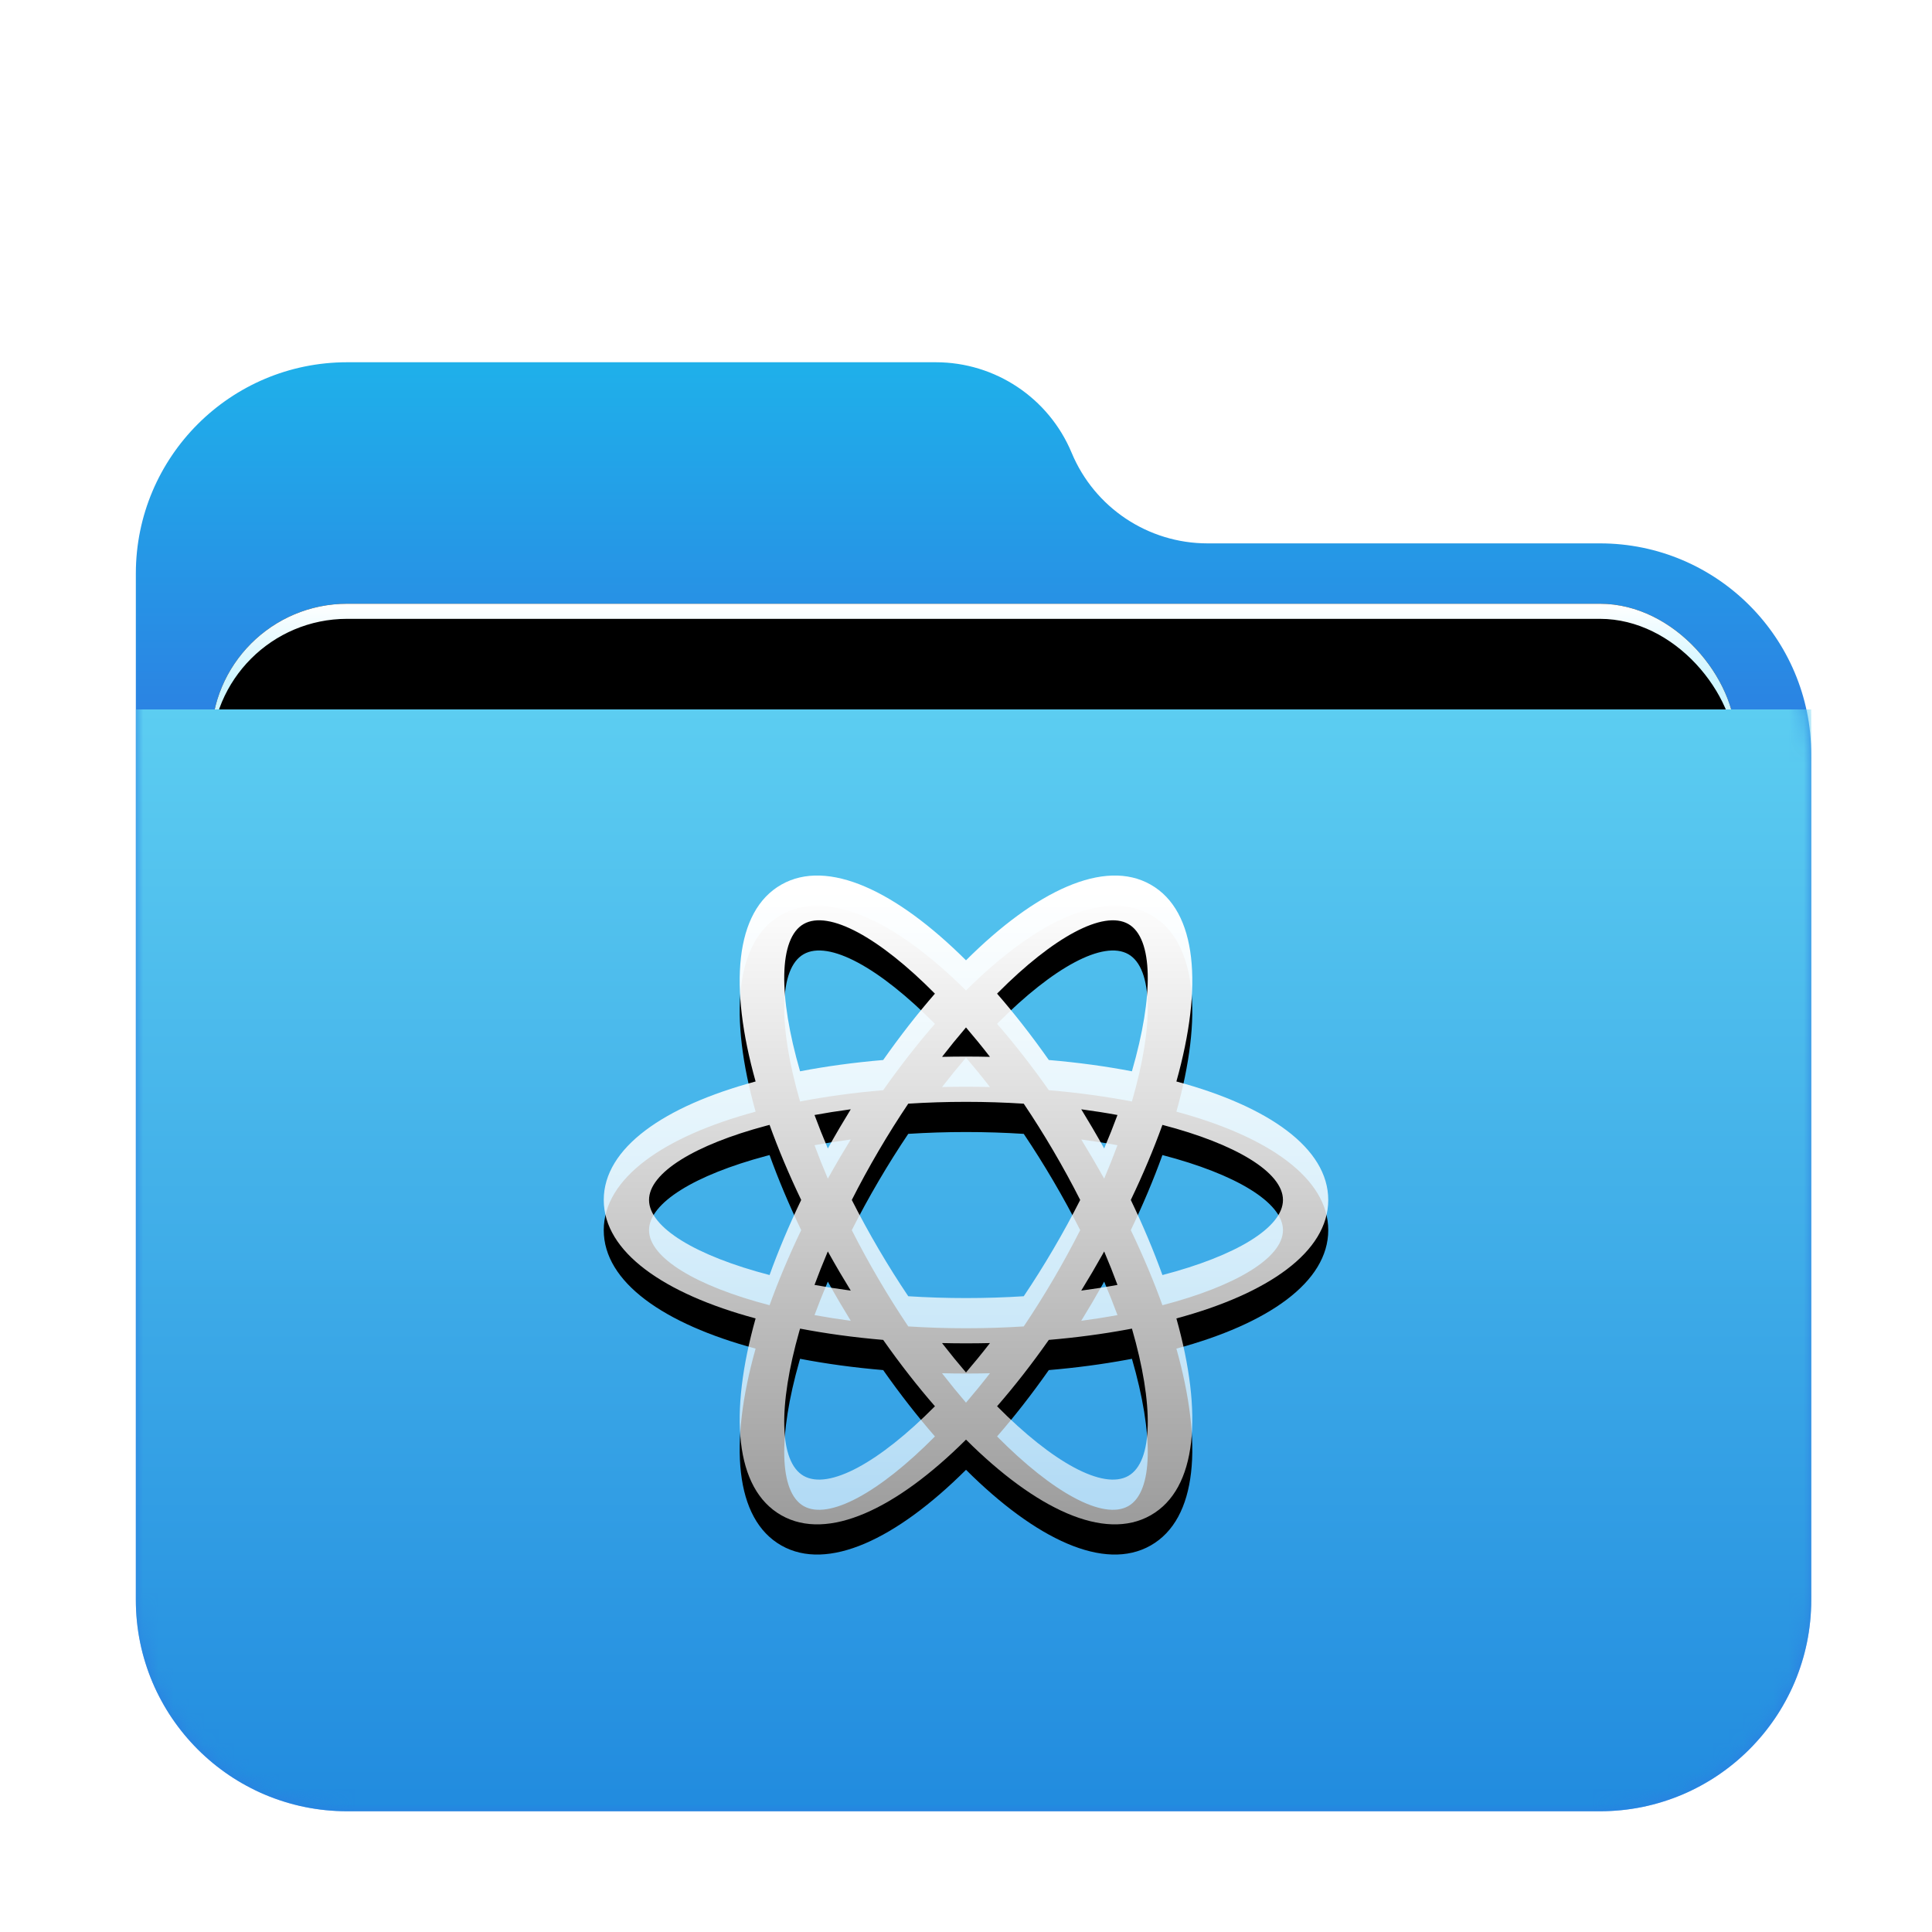 <?xml version="1.0" encoding="UTF-8"?>
<svg width="128px" height="128px" viewBox="0 0 128 128" version="1.1" xmlns="http://www.w3.org/2000/svg" xmlns:xlink="http://www.w3.org/1999/xlink">
    <title>network-workgroup</title>
    <defs>
        <filter x="-9.0%" y="-8.3%" width="118.0%" height="120.8%" filterUnits="objectBoundingBox" id="filter-1">
            <feOffset dx="0" dy="2" in="SourceAlpha" result="shadowOffsetOuter1"></feOffset>
            <feGaussianBlur stdDeviation="3" in="shadowOffsetOuter1" result="shadowBlurOuter1"></feGaussianBlur>
            <feColorMatrix values="0 0 0 0 0   0 0 0 0 0   0 0 0 0 0  0 0 0 0.2 0" type="matrix" in="shadowBlurOuter1" result="shadowMatrixOuter1"></feColorMatrix>
            <feMerge>
                <feMergeNode in="shadowMatrixOuter1"></feMergeNode>
                <feMergeNode in="SourceGraphic"></feMergeNode>
            </feMerge>
        </filter>
        <linearGradient x1="50%" y1="0%" x2="50%" y2="26.353%" id="linearGradient-2">
            <stop stop-color="#1FB0EA" offset="0%"></stop>
            <stop stop-color="#2C7FE2" offset="100%"></stop>
        </linearGradient>
        <path d="M62,6 C63.514,9.633 67.064,12 71,12 L97,12 C104.732,12 111,18.268 111,26 L111,82 C111,89.732 104.732,96 97,96 L14,96 C6.268,96 -5.58965236e-14,89.732 -5.68434189e-14,82 L-5.68434189e-14,14 C-5.77903141e-14,6.268 6.268,-2.70013666e-14 14,-2.84217094e-14 L53,-2.84217094e-14 C56.936,-2.91447562e-14 60.486,2.367 62,6 Z" id="path-3"></path>
        <linearGradient x1="50%" y1="0%" x2="50%" y2="11.796%" id="linearGradient-5">
            <stop stop-color="#FFFFFF" offset="0%"></stop>
            <stop stop-color="#CEF5FF" offset="100%"></stop>
        </linearGradient>
        <rect id="path-6" x="5" y="16" width="101" height="41.5" rx="9"></rect>
        <filter x="-4.5%" y="-10.8%" width="108.9%" height="121.7%" filterUnits="objectBoundingBox" id="filter-7">
            <feOffset dx="0" dy="0" in="SourceAlpha" result="shadowOffsetOuter1"></feOffset>
            <feGaussianBlur stdDeviation="1.5" in="shadowOffsetOuter1" result="shadowBlurOuter1"></feGaussianBlur>
            <feColorMatrix values="0 0 0 0 0   0 0 0 0 0   0 0 0 0 0  0 0 0 0.2 0" type="matrix" in="shadowBlurOuter1"></feColorMatrix>
        </filter>
        <filter x="-3.5%" y="-8.4%" width="106.9%" height="116.9%" filterUnits="objectBoundingBox" id="filter-8">
            <feOffset dx="0" dy="1" in="SourceAlpha" result="shadowOffsetInner1"></feOffset>
            <feComposite in="shadowOffsetInner1" in2="SourceAlpha" operator="arithmetic" k2="-1" k3="1" result="shadowInnerInner1"></feComposite>
            <feColorMatrix values="0 0 0 0 1   0 0 0 0 1   0 0 0 0 1  0 0 0 0.5 0" type="matrix" in="shadowInnerInner1"></feColorMatrix>
        </filter>
        <linearGradient x1="56.426%" y1="0%" x2="56.426%" y2="115.461%" id="linearGradient-9">
            <stop stop-color="#5CCDF1" offset="0%"></stop>
            <stop stop-color="#1881DC" offset="100%"></stop>
        </linearGradient>
        <linearGradient x1="52.084%" y1="4.908%" x2="52.084%" y2="100%" id="linearGradient-10">
            <stop stop-color="#FFFFFF" offset="0%"></stop>
            <stop stop-color="#FFFFFF" stop-opacity="0.6" offset="100%"></stop>
        </linearGradient>
        <path d="M36.234,0.608 C39.332,2.368 39.704,7.368 37.939,13.651 C44.024,15.291 48,18.057 48,21.5 C48,24.943 44.024,27.709 37.939,29.349 C39.704,35.632 39.332,40.632 36.234,42.392 C33.167,44.135 28.618,41.978 24.001,37.378 C19.382,41.978 14.834,44.135 11.766,42.392 C8.668,40.632 8.296,35.632 10.061,29.349 C3.976,27.709 0,24.943 0,21.5 C0,18.057 3.976,15.291 10.061,13.651 C8.296,7.368 8.668,2.368 11.766,0.608 C14.834,-1.135 19.382,1.022 24,5.623 C28.618,1.022 33.167,-1.135 36.234,0.608 Z M13.008,30.024 L12.958,30.191 C11.55,35.135 11.611,38.854 13.247,39.783 C14.91,40.728 18.258,38.891 21.942,35.168 C20.782,33.836 19.632,32.363 18.513,30.772 C16.578,30.607 14.733,30.355 13.008,30.024 Z M34.994,30.024 L34.647,30.089 C33.022,30.388 31.293,30.618 29.486,30.772 C28.368,32.363 27.218,33.836 26.059,35.168 C29.742,38.891 33.09,40.728 34.753,39.783 C36.407,38.843 36.451,35.051 34.994,30.024 Z M22.413,30.981 L22.483,31.072 C22.988,31.721 23.495,32.341 24,32.93 C24.528,32.313 25.059,31.663 25.587,30.982 C25.062,30.994 24.533,31 24,31 C23.467,31 22.938,30.994 22.413,30.981 Z M24,15 C22.693,15 21.414,15.042 20.174,15.121 C19.506,16.115 18.851,17.156 18.216,18.238 C17.574,19.332 16.979,20.423 16.434,21.5 C16.979,22.577 17.574,23.668 18.216,24.762 C18.851,25.844 19.506,26.885 20.174,27.879 C21.414,27.958 22.693,28 24,28 C25.307,28 26.586,27.958 27.826,27.879 C28.494,26.885 29.149,25.844 29.784,24.762 C30.426,23.668 31.021,22.577 31.566,21.5 C31.021,20.423 30.426,19.332 29.784,18.238 C29.149,17.156 28.494,16.115 27.826,15.122 C26.586,15.042 25.307,15 24,15 Z M14.846,24.91 L14.8,25.019 C14.498,25.735 14.219,26.439 13.964,27.129 C14.736,27.27 15.538,27.396 16.365,27.506 C16.117,27.103 15.871,26.694 15.628,26.28 C15.36,25.823 15.099,25.366 14.846,24.91 Z M33.154,24.911 L33.032,25.13 C32.817,25.513 32.597,25.896 32.372,26.28 C32.129,26.694 31.883,27.103 31.635,27.506 C32.462,27.396 33.264,27.27 34.036,27.128 C33.768,26.405 33.474,25.664 33.154,24.911 Z M10.986,16.526 L10.764,16.584 C6.022,17.849 3,19.701 3,21.5 C3,23.327 6.117,25.208 10.985,26.474 C11.566,24.866 12.267,23.198 13.081,21.5 C12.267,19.802 11.566,18.135 10.986,16.526 Z M37.014,16.526 L37.004,16.552 C36.426,18.153 35.728,19.811 34.919,21.5 C35.733,23.198 36.434,24.866 37.014,26.475 C41.883,25.208 45,23.327 45,21.5 C45,19.673 41.883,17.791 37.014,16.526 Z M16.365,15.494 L16.281,15.505 C15.484,15.612 14.71,15.735 13.964,15.872 C14.232,16.596 14.526,17.336 14.846,18.089 C15.099,17.633 15.36,17.177 15.628,16.72 C15.871,16.306 16.117,15.897 16.365,15.494 Z M31.635,15.494 L31.683,15.571 C31.915,15.949 32.144,16.332 32.372,16.72 C32.64,17.177 32.901,17.633 33.154,18.089 C33.474,17.336 33.768,16.596 34.035,15.872 C33.264,15.73 32.462,15.604 31.635,15.494 Z M26.124,7.765 L26.059,7.832 C27.218,9.164 28.368,10.637 29.487,12.228 C31.422,12.393 33.267,12.645 34.992,12.976 C36.451,7.949 36.407,4.157 34.753,3.217 C33.1,2.278 29.782,4.088 26.124,7.765 Z M13.247,3.217 C11.593,4.157 11.549,7.949 13.006,12.976 C14.733,12.645 16.578,12.393 18.514,12.228 C19.632,10.637 20.782,9.164 21.941,7.832 C18.258,4.109 14.91,2.272 13.247,3.217 Z M24,10.07 L23.948,10.132 C23.437,10.73 22.924,11.359 22.413,12.019 C22.938,12.006 23.467,12 24,12 C24.533,12 25.062,12.006 25.587,12.019 C25.059,11.337 24.528,10.687 24,10.07 Z" id="path-11"></path>
        <filter x="-27.1%" y="-25.6%" width="154.2%" height="160.5%" filterUnits="objectBoundingBox" id="filter-12">
            <feOffset dx="0" dy="2" in="SourceAlpha" result="shadowOffsetOuter1"></feOffset>
            <feGaussianBlur stdDeviation="4" in="shadowOffsetOuter1" result="shadowBlurOuter1"></feGaussianBlur>
            <feColorMatrix values="0 0 0 0 0   0 0 0 0 0.427   0 0 0 0 0.969  0 0 0 0.5 0" type="matrix" in="shadowBlurOuter1"></feColorMatrix>
        </filter>
    </defs>
    <g id="network-workgroup" stroke="none" stroke-width="1" fill="none" fill-rule="evenodd">
        <g id="folder-128px" transform="translate(9, 22)">
            <g id="Group-2" filter="url(#filter-1)" transform="translate(0, 0)">
                <mask id="mask-4" fill="white">
                    <use xlink:href="#path-3"></use>
                </mask>
                <use id="Mask" fill="url(#linearGradient-2)" xlink:href="#path-3"></use>
                <g id="Rectangle" mask="url(#mask-4)">
                    <use fill="black" fill-opacity="1" filter="url(#filter-7)" xlink:href="#path-6"></use>
                    <use fill="url(#linearGradient-5)" fill-rule="evenodd" xlink:href="#path-6"></use>
                    <use fill="black" fill-opacity="1" filter="url(#filter-8)" xlink:href="#path-6"></use>
                </g>
                <g id="Group" mask="url(#mask-4)" fill="url(#linearGradient-9)">
                    <g transform="translate(0, 23)" id="Rectangle">
                        <path d="M0,0 L111,0 L111,59 C111,66.732 104.732,73 97,73 L14,73 C6.268,73 9.46895252e-16,66.732 0,59 L0,0 L0,0 Z"></path>
                    </g>
                </g>
            </g>
        </g>
        <g id="合并形状" transform="translate(40, 58)">
            <use fill="black" fill-opacity="1" filter="url(#filter-12)" xlink:href="#path-11"></use>
            <use fill="url(#linearGradient-10)" fill-rule="evenodd" xlink:href="#path-11"></use>
        </g>
    </g>
</svg>